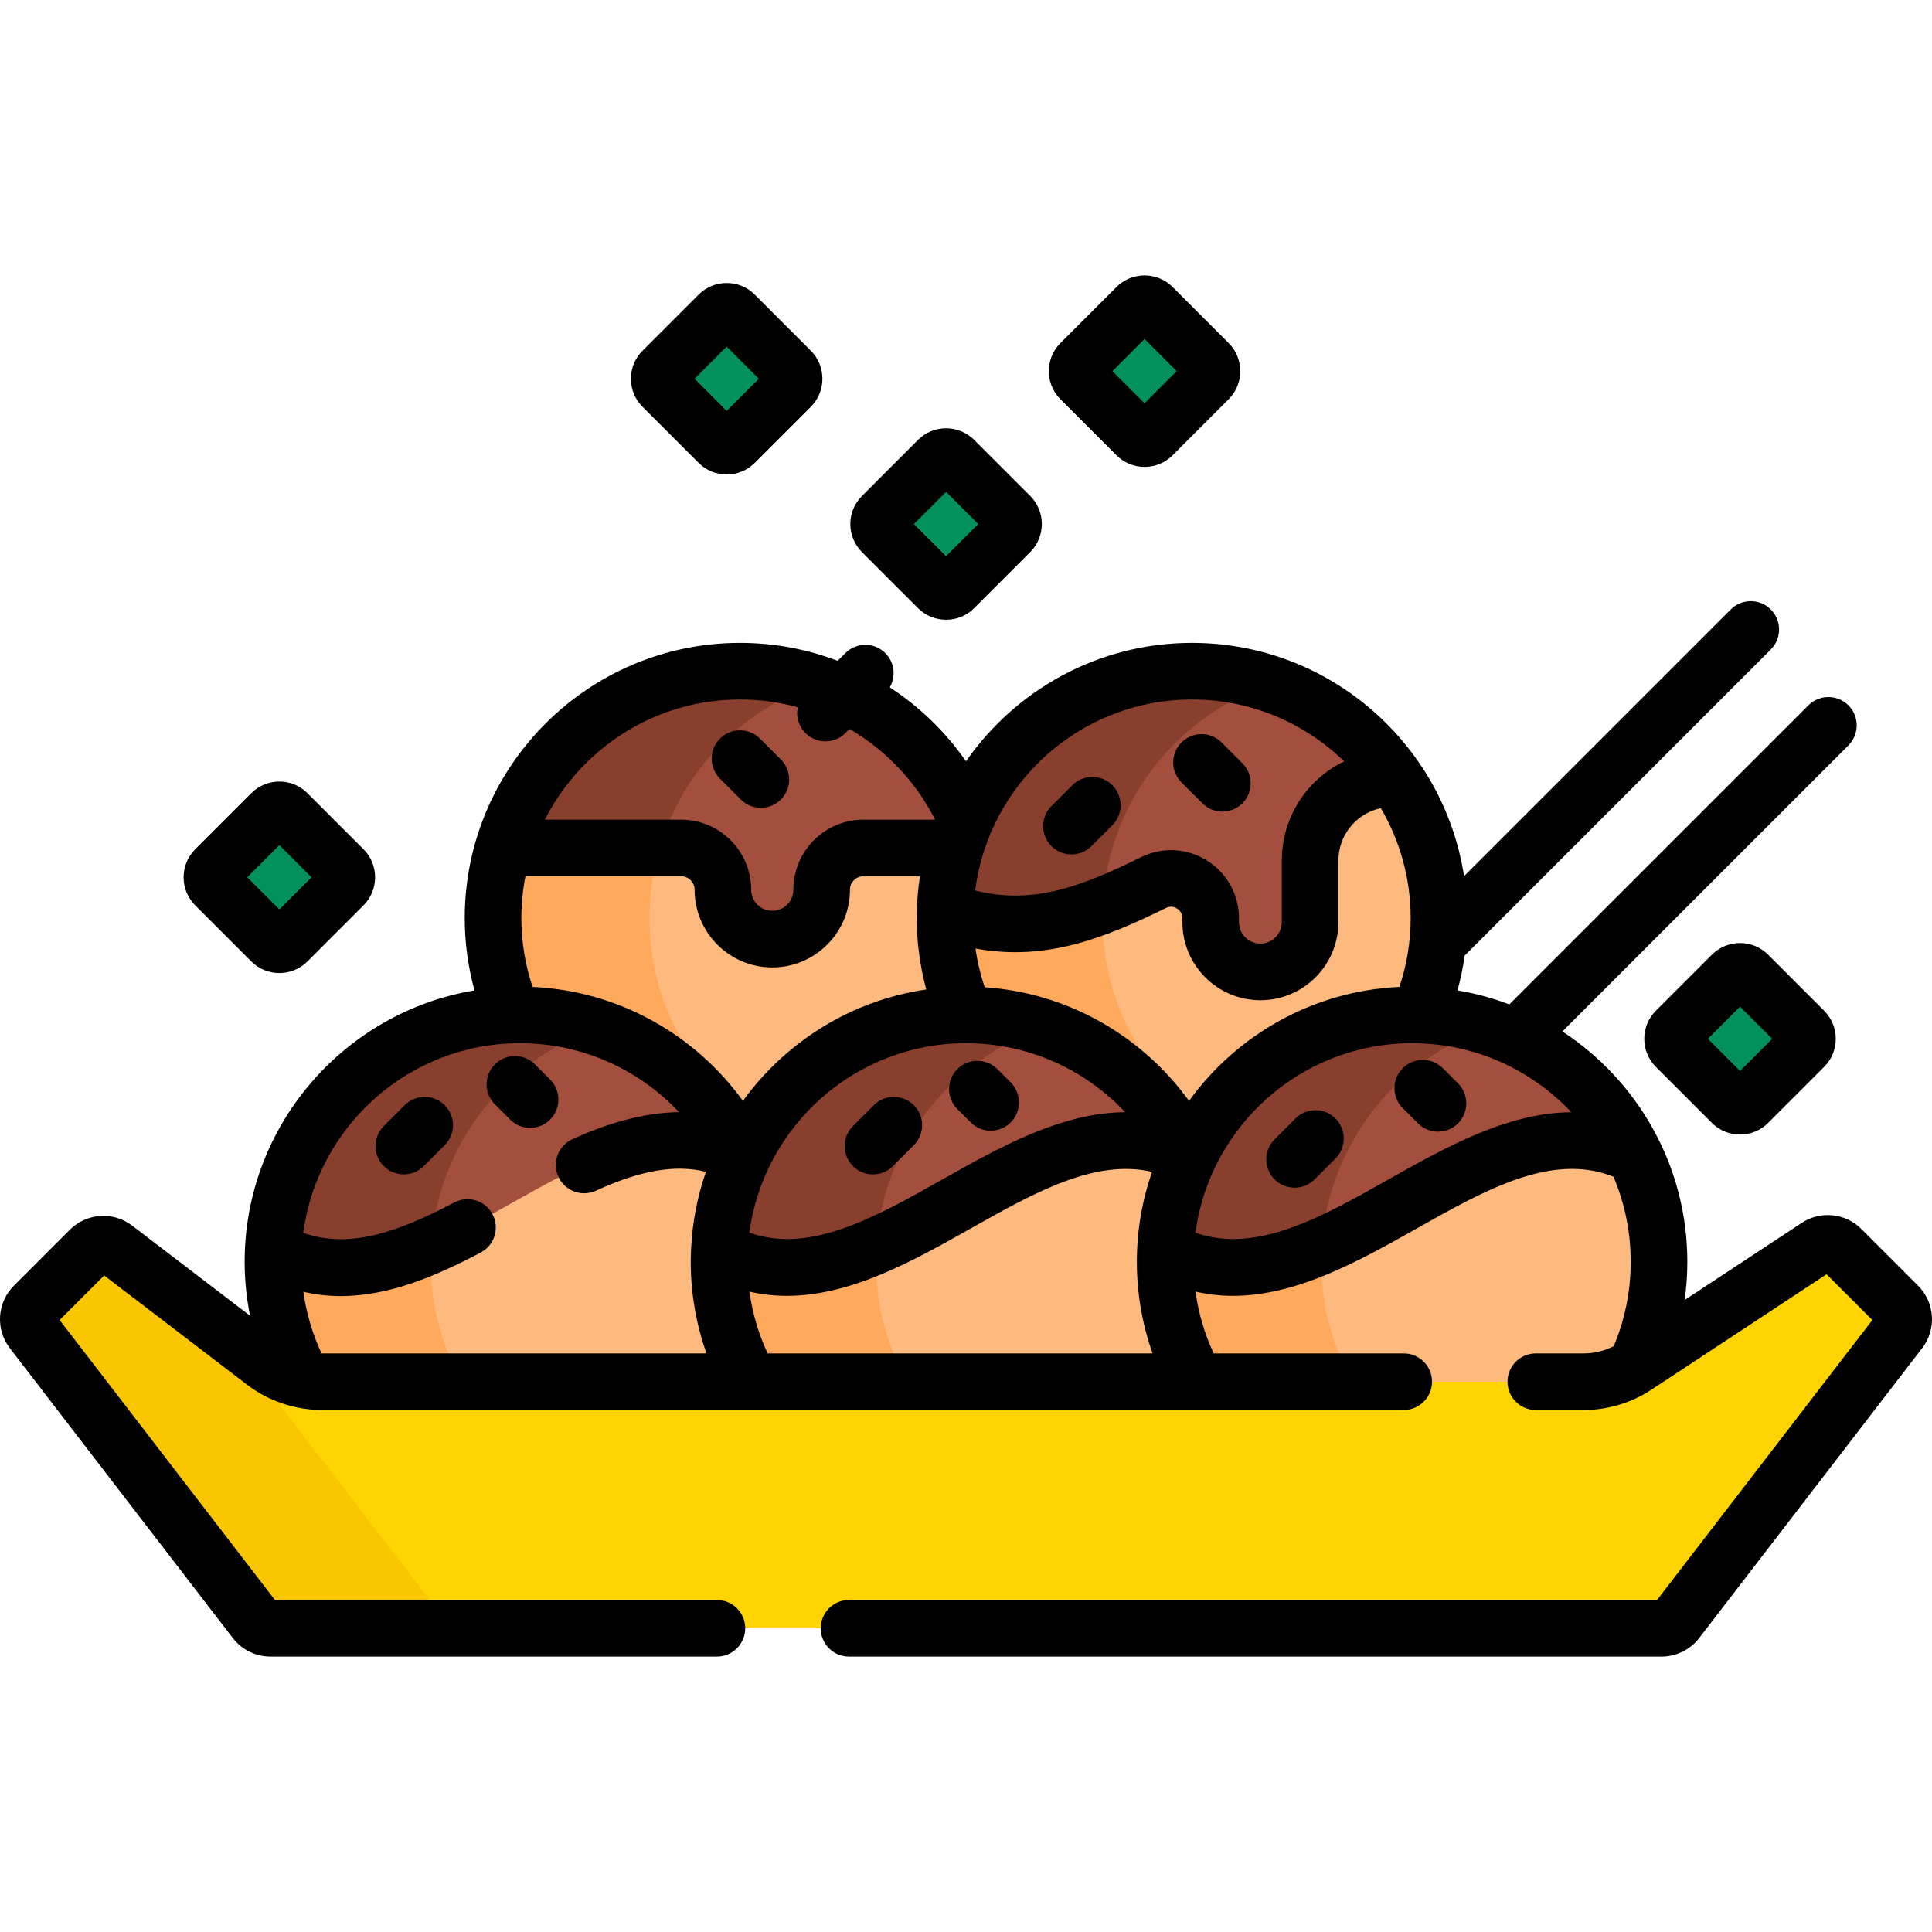 <svg id="Capa_1" enable-background="new 0 0 512 512" height="512" viewBox="0 0 512 512" width="512" xmlns="http://www.w3.org/2000/svg"><g><g><g><g><g><path d="m137.781 268.958c26.081 0 48.594 15.26 59.11 37.337 10.516-22.076 33.028-37.337 59.11-37.337.109 0 .217.008.326.008 3.36-7.877 5.223-16.546 5.223-25.651 0-36.143-29.3-65.443-65.443-65.443s-65.443 29.3-65.443 65.443c0 9.12 1.87 17.802 5.241 25.69.624-.017 1.246-.047 1.876-.047z" fill="#fdb97e"/><path d="m137.781 268.958c26.081 0 48.594 15.26 59.11 37.337 1.378-2.893 2.961-5.67 4.732-8.31-17.769-11.697-29.507-31.804-29.507-54.669 0-28.896 18.736-53.401 44.717-62.073-6.516-2.175-13.479-3.37-20.726-3.37-36.143 0-65.443 29.3-65.443 65.443 0 9.12 1.87 17.802 5.241 25.69.624-.018 1.246-.048 1.876-.048z" fill="#fea95c"/><g><path d="m196.107 177.872c-29.681 0-54.732 19.765-62.746 46.847h47.138c6.116 0 11.074 4.958 11.074 11.074 0 7.228 5.859 13.087 13.087 13.087s13.087-5.859 13.087-13.087c0-6.116 4.958-11.074 11.074-11.074h30.033c-8.016-27.082-33.067-46.847-62.747-46.847z" fill="#a44f3e"/></g><g><path d="m133.36 224.719h41.444c6.06-20.465 21.858-36.744 42.028-43.477-6.516-2.175-13.479-3.37-20.726-3.37-29.68 0-54.731 19.765-62.746 46.847z" fill="#883f2e"/></g></g><path d="m256 268.958c26.081 0 48.594 15.26 59.11 37.337 10.516-22.076 33.028-37.337 59.11-37.337.629 0 1.251.03 1.876.047 3.37-7.888 5.241-16.57 5.241-25.69 0-36.143-29.3-65.443-65.443-65.443s-65.443 29.3-65.443 65.443c0 9.105 1.863 17.774 5.223 25.651.109 0 .217-.008.326-.008z" fill="#fdb97e"/><path d="m256 268.958c26.081 0 48.594 15.26 59.11 37.337 1.522-3.196 3.302-6.244 5.302-9.128-17.087-11.803-28.291-31.511-28.291-53.851 0-28.856 18.684-53.332 44.608-62.036-6.547-2.198-13.548-3.407-20.835-3.407-36.143 0-65.443 29.3-65.443 65.443 0 9.105 1.863 17.774 5.223 25.651.109-.001.217-.009.326-.009z" fill="#fea95c"/><g><path d="m369.544 205.86c-11.831-16.915-31.442-27.988-53.651-27.988-35.499 0-64.376 28.27-65.394 63.522 21.282 7.858 37.774 1.049 55.233-7.521 6.973-3.423 15.115 1.718 15.115 9.486v1.038c0 7.273 5.896 13.169 13.169 13.169 7.273 0 13.169-5.896 13.169-13.169v-16.267c0-10.14 7-18.926 16.874-21.233 1.828-.427 3.657-.77 5.485-1.037z" fill="#a44f3e"/></g><g><path d="m250.499 241.395c15.751 5.816 28.878 3.594 41.716-1.426 1.381-27.388 19.599-50.323 44.514-58.689-6.547-2.198-13.548-3.407-20.835-3.407-35.5-.001-64.376 28.269-65.395 63.522z" fill="#883f2e"/></g></g></g><g><path d="m85.301 367.167h109.12c5.588-9.638 8.802-20.823 8.802-32.766 0-36.143-29.3-65.443-65.443-65.443s-65.443 29.3-65.443 65.443c0 11.786 3.132 22.835 8.585 32.387 1.444.248 2.909.379 4.379.379z" fill="#fdb97e"/><path d="m85.301 367.167h37.611c-5.59-9.635-8.798-20.823-8.798-32.766 0-28.836 18.659-53.298 44.555-62.018-6.562-2.21-13.581-3.425-20.888-3.425-36.143 0-65.443 29.3-65.443 65.443 0 11.786 3.132 22.835 8.585 32.387 1.443.248 2.908.379 4.378.379z" fill="#fea95c"/><g><path d="m196.742 306.139c-10.547-21.993-33.019-37.181-59.04-37.181-35.111 0-63.757 27.652-65.365 62.365 41.469 22.478 82.937-45.796 124.405-25.184z" fill="#a44f3e"/></g><g><path d="m72.414 331.362c13.953 7.525 27.905 4.786 41.858-1.368 1.791-26.899 19.831-49.339 44.396-57.61-6.562-2.21-13.581-3.425-20.888-3.425-35.123-.001-63.777 27.671-65.366 62.403z" fill="#883f2e"/></g><path d="m312.64 367.167c5.588-9.638 8.802-20.823 8.802-32.766 0-36.143-29.3-65.443-65.443-65.443s-65.443 29.3-65.443 65.443c0 11.943 3.215 23.128 8.802 32.766z" fill="#fdb97e"/><path d="m240.916 367.167c-5.59-9.635-8.798-20.823-8.798-32.766 0-28.876 18.71-53.366 44.662-62.054-6.531-2.187-13.514-3.389-20.781-3.389-36.143 0-65.443 29.3-65.443 65.443 0 11.943 3.215 23.128 8.802 32.766z" fill="#fea95c"/><g><path d="m315.039 306.139c-10.547-21.993-33.019-37.181-59.04-37.181-35.111 0-63.757 27.652-65.365 62.365 41.469 22.478 82.937-45.796 124.405-25.184z" fill="#a44f3e"/></g><g><path d="m190.635 331.323c13.878 7.523 27.756 4.876 41.634-1.197 1.743-26.996 19.852-49.523 44.512-57.779-6.531-2.186-13.514-3.389-20.781-3.389-35.111 0-63.757 27.651-65.365 62.365z" fill="#883f2e"/></g><g><path d="m419.674 367.167c4.62 0 9.11-1.219 13.088-3.521 4.407-8.803 6.9-18.73 6.9-29.245 0-36.143-29.3-65.443-65.443-65.443s-65.443 29.3-65.443 65.443c0 11.943 3.215 23.128 8.802 32.766z" fill="#fdb97e"/><path d="m358.92 367.167c-5.59-9.635-8.797-20.823-8.797-32.766 0-28.916 18.762-53.434 44.77-62.09-6.5-2.164-13.446-3.353-20.673-3.353-36.143 0-65.443 29.3-65.443 65.443 0 11.943 3.215 23.128 8.802 32.766z" fill="#fea95c"/><g><path d="m433.259 306.139c-10.547-21.993-33.019-37.181-59.039-37.181-35.111 0-63.757 27.652-65.365 62.365 41.468 22.478 82.936-45.796 124.404-25.184z" fill="#a44f3e"/></g><g><path d="m394.893 272.31c-6.5-2.163-13.446-3.352-20.673-3.352-35.111 0-63.757 27.652-65.365 62.365 13.805 7.483 27.609 4.904 41.414-1.1 1.708-27.079 19.879-49.677 44.624-57.913z" fill="#883f2e"/></g></g></g><g><path d="m419.674 366.167h-334.373c-5.525 0-10.896-1.818-15.286-5.174l-39.565-30.249c-2.004-1.532-4.833-1.344-6.616.439l-14.87 14.87c-1.788 1.788-1.972 4.624-.43 6.628l59.126 76.864c.953 1.239 2.427 1.964 3.99 1.964h368.701c1.563 0 3.037-.726 3.99-1.964l59.126-76.864c1.541-2.004 1.357-4.84-.43-6.628l-15.084-15.084c-1.689-1.689-4.333-1.958-6.328-.644l-48.104 31.691c-4.111 2.708-8.925 4.151-13.847 4.151z" fill="#fed402"/></g><g><g><path d="m118.162 429.545-59.126-76.864c-.039-.051-.064-.108-.101-.16l-28.485-21.777c-2.004-1.532-4.833-1.344-6.616.44l-14.87 14.87c-1.788 1.788-1.972 4.624-.43 6.628l59.126 76.864c.953 1.239 2.427 1.964 3.99 1.964h50.502c-1.563 0-3.037-.726-3.99-1.965z" fill="#fac600"/></g></g></g><g><path d="m267.714 141.008-14.856 14.856c-1.179 1.179-3.092 1.179-4.271 0l-14.856-14.856c-1.179-1.179-1.179-3.092 0-4.271l14.856-14.856c1.179-1.179 3.092-1.179 4.271 0l14.856 14.856c1.179 1.18 1.179 3.092 0 4.271z" fill="#02905d"/></g><g><path d="m320.306 100.497-14.856 14.856c-1.179 1.179-3.092 1.179-4.271 0l-14.856-14.856c-1.179-1.179-1.179-3.092 0-4.271l14.856-14.856c1.179-1.179 3.092-1.179 4.271 0l14.856 14.856c1.179 1.179 1.179 3.091 0 4.271z" fill="#02905d"/></g><g><path d="m478.111 277.429-14.856 14.856c-1.179 1.179-3.092 1.179-4.271 0l-14.856-14.856c-1.179-1.179-1.179-3.092 0-4.271l14.856-14.856c1.179-1.179 3.092-1.179 4.271 0l14.856 14.856c1.179 1.179 1.179 3.091 0 4.271z" fill="#02905d"/></g><g><path d="m209.57 102.51-14.856 14.856c-1.179 1.179-3.092 1.179-4.271 0l-14.856-14.856c-1.179-1.179-1.179-3.092 0-4.271l14.856-14.856c1.179-1.179 3.092-1.179 4.271 0l14.856 14.856c1.18 1.179 1.18 3.092 0 4.271z" fill="#02905d"/></g><g><path d="m91.026 234.63-14.856 14.856c-1.179 1.179-3.092 1.179-4.271 0l-14.856-14.856c-1.179-1.179-1.179-3.092 0-4.271l14.856-14.856c1.179-1.179 3.092-1.179 4.271 0l14.856 14.856c1.179 1.179 1.179 3.091 0 4.271z" fill="#02905d"/></g><g><path d="m508.339 340.75-15.084-15.084c-4.187-4.186-10.813-4.86-15.758-1.604l-31.049 20.455c.466-3.307.714-6.682.714-10.116 0-25.532-13.196-48.027-33.115-61.064l75.805-75.805c2.929-2.929 2.929-7.678 0-10.607s-7.678-2.929-10.607 0l-79.25 79.25c-4.396-1.666-8.992-2.916-13.743-3.708.821-3.002 1.464-6.077 1.897-9.218l81.131-81.131c2.929-2.929 2.929-7.678 0-10.607s-7.678-2.929-10.607 0l-70.683 70.684c-5.37-34.963-35.655-61.824-72.096-61.824-24.782 0-46.703 12.432-59.892 31.377-5.402-7.761-12.266-14.43-20.198-19.597 1.667-2.87 1.28-6.606-1.178-9.063-2.929-2.929-7.678-2.929-10.607 0l-2.036 2.036c-8.047-3.065-16.767-4.753-25.877-4.753-40.221 0-72.943 32.722-72.943 72.943 0 6.63.913 13.046 2.584 19.152-34.513 5.755-60.91 35.811-60.91 71.933 0 4.89.501 9.663 1.428 14.284l-31.26-23.9c-4.97-3.799-12.053-3.327-16.475 1.095l-14.87 14.87c-4.436 4.436-4.897 11.531-1.072 16.504l59.126 76.865c2.356 3.063 6.07 4.891 9.934 4.891h118.348c4.142 0 7.5-3.358 7.5-7.5s-3.358-7.5-7.5-7.5h-117.132l-57.064-74.184 11.812-11.811 37.849 28.938c5.665 4.331 12.711 6.716 19.841 6.716h286.704c4.142 0 7.5-3.358 7.5-7.5s-3.358-7.5-7.5-7.5h-50.366c-2.367-5.108-4.027-10.607-4.819-16.384 3.311.762 6.607 1.128 9.882 1.128 17.077 0 33.592-9.307 48.681-17.81 18.44-10.391 35.903-20.219 52.197-13.774 2.947 6.941 4.58 14.571 4.58 22.574 0 7.918-1.605 15.464-4.497 22.343-2.47 1.256-5.195 1.923-7.991 1.923h-12.668c-4.142 0-7.5 3.358-7.5 7.5s3.358 7.5 7.5 7.5h12.668c6.406 0 12.621-1.863 17.971-5.388l46.425-30.585 12.13 12.13-57.064 74.184h-214.136c-4.142 0-7.5 3.358-7.5 7.5s3.358 7.5 7.5 7.5h215.352c3.864 0 7.578-1.828 9.935-4.891l59.126-76.865c3.825-4.971 3.364-12.066-1.073-16.502zm-192.445-155.378c15.669 0 29.896 6.262 40.336 16.403-9.981 4.804-16.545 14.884-16.545 26.354v16.267c0 3.126-2.543 5.669-5.669 5.669s-5.668-2.543-5.668-5.669v-1.038c0-6.277-3.183-12.007-8.515-15.329-5.303-3.303-11.81-3.635-17.405-.89-15.092 7.408-28.172 12.806-43.999 8.864 3.607-28.507 27.993-50.631 57.465-50.631zm-119.788 0c5.298 0 10.428.724 15.307 2.063-.495 2.391.181 4.976 2.036 6.831 1.464 1.464 3.384 2.197 5.303 2.197 1.92 0 3.839-.732 5.303-2.197l1.077-1.077c9.679 5.632 17.586 13.988 22.67 24.009-.003.007-.006.014-.008.021h-18.974c-10.242 0-18.574 8.332-18.574 18.574 0 3.081-2.506 5.587-5.587 5.587s-5.587-2.506-5.587-5.587c0-10.242-8.332-18.574-18.573-18.574h-36.1c9.563-18.872 29.143-31.847 51.707-31.847zm-110.805 173.295c-.032 0-.064-.004-.096-.004-2.36-5.092-4.019-10.573-4.811-16.331 3.327.771 6.632 1.14 9.909 1.14 12.834 0 25.266-5.304 37.09-11.545 3.663-1.934 5.066-6.471 3.132-10.134-1.934-3.664-6.473-5.067-10.134-3.132-15.079 7.959-27.868 12.354-40.027 8.048 3.776-28.324 28.076-50.251 57.416-50.251 16.612 0 31.603 7.036 42.176 18.275-7.54.074-16.815 1.942-28.275 7.168-3.769 1.719-5.431 6.167-3.713 9.936 1.259 2.76 3.981 4.391 6.829 4.391 1.041 0 2.099-.218 3.107-.678 11.846-5.402 20.964-7.017 29.176-5.012-2.269 6.538-3.636 13.494-3.944 20.72 0 .028-.002.055-.002.083-.042 1.016-.078 2.033-.078 3.059 0 8.506 1.478 16.67 4.169 24.266h-101.924zm55.837-97.124c-1.912-5.736-2.974-11.856-2.974-18.227 0-3.795.378-7.502 1.078-11.096h41.257c1.97 0 3.573 1.603 3.573 3.573 0 11.352 9.235 20.587 20.587 20.587s20.587-9.235 20.587-20.587c0-1.97 1.603-3.573 3.573-3.573h14.973c-.555 3.619-.842 7.324-.842 11.096 0 6.542.89 12.874 2.518 18.908-19.934 2.898-37.276 13.887-48.584 29.52-12.646-17.479-32.827-29.156-55.746-30.201zm114.862 14.915c16.611 0 31.601 7.035 42.173 18.272-16.98.112-33.393 9.361-48.372 17.802-18.039 10.165-35.161 19.805-51.213 14.136 3.794-28.304 28.085-50.21 57.412-50.21zm-52.573 82.209c-2.366-5.104-4.027-10.598-4.817-16.371 3.308.755 6.602 1.115 9.876 1.115 17.077 0 33.592-9.307 48.681-17.81 16.915-9.532 33.008-18.58 48.131-15.037-2.593 7.476-4.021 15.491-4.021 23.838 0 8.506 1.474 16.67 4.164 24.266h-102.014zm57.523-97.038c-1.106-3.3-1.934-6.727-2.428-10.262 18.932 3.509 34.749-3.023 50.515-10.761 1.271-.625 2.339-.17 2.862.155.541.337 1.447 1.122 1.447 2.598v1.038c0 11.397 9.272 20.669 20.669 20.669s20.669-9.272 20.669-20.669v-16.267c0-6.677 4.556-12.405 11.078-13.929.057-.013.117-.024.174-.037 5.012 8.57 7.899 18.527 7.899 29.151 0 6.371-1.061 12.491-2.974 18.227-22.922 1.045-43.11 12.722-55.758 30.202-12.351-17.073-31.892-28.613-54.153-30.115zm107.071 50.904c-18.039 10.165-35.162 19.805-51.213 14.137 3.794-28.305 28.085-50.211 57.412-50.211 16.619 0 31.615 7.044 42.191 18.29-16.987.102-33.407 9.34-48.39 17.784z"/><path d="m243.284 161.169c2.051 2.05 4.744 3.075 7.438 3.075s5.388-1.026 7.439-3.076l14.856-14.856s.001 0 .001-.001c4.101-4.102 4.1-10.776-.001-14.877l-14.856-14.856c-4.101-4.101-10.774-4.101-14.878 0l-14.855 14.855c-1.988 1.987-3.083 4.629-3.083 7.44 0 2.81 1.094 5.452 3.082 7.439zm7.438-30.816 8.52 8.52-8.52 8.52-8.52-8.52z"/><path d="m461.119 249.917c-2.81 0-5.452 1.094-7.439 3.081l-14.856 14.856c-4.101 4.101-4.102 10.775 0 14.878l14.855 14.855c1.987 1.988 4.629 3.083 7.44 3.083s5.453-1.095 7.439-3.082l14.856-14.856c1.987-1.987 3.082-4.629 3.082-7.439 0-2.811-1.095-5.453-3.082-7.439l-14.856-14.856c-1.987-1.987-4.629-3.081-7.439-3.081zm0 33.896-8.52-8.52 8.52-8.52 8.52 8.52z"/><path d="m295.874 120.655c1.987 1.988 4.629 3.083 7.44 3.083 2.81 0 5.452-1.094 7.439-3.082l14.856-14.856c4.102-4.102 4.102-10.776 0-14.878l-14.857-14.857c-4.103-4.101-10.776-4.1-14.877.001l-14.856 14.856c-4.102 4.102-4.102 10.776 0 14.878zm7.44-30.814 8.52 8.52-8.52 8.52-8.52-8.52z"/><path d="m185.139 122.668c1.987 1.988 4.629 3.083 7.44 3.083s5.453-1.095 7.439-3.082l14.856-14.856s.001 0 .001-.001c4.101-4.102 4.1-10.776-.001-14.877l-14.856-14.856c-1.987-1.987-4.629-3.081-7.439-3.081s-5.452 1.094-7.439 3.081l-14.855 14.855c-1.988 1.987-3.083 4.629-3.083 7.44 0 2.81 1.094 5.452 3.082 7.439zm7.44-30.813 8.52 8.52-8.52 8.52-8.52-8.52z"/><path d="m66.596 254.789c2.051 2.051 4.745 3.076 7.439 3.076s5.388-1.025 7.439-3.076l14.856-14.856c4.101-4.101 4.102-10.775 0-14.878l-14.856-14.856c-4.102-4.102-10.776-4.102-14.878 0l-14.856 14.856c-1.987 1.987-3.082 4.629-3.082 7.439 0 2.811 1.095 5.453 3.082 7.439zm7.439-30.815 8.52 8.52-8.52 8.52-8.52-8.52z"/><path d="m196.335 211.883c1.465 1.464 3.384 2.197 5.304 2.197 1.919 0 3.839-.732 5.303-2.196 2.929-2.929 2.929-7.678 0-10.607l-5.536-5.537c-2.93-2.929-7.679-2.928-10.607 0-2.929 2.929-2.929 7.678 0 10.607z"/><path d="m318.648 212.89c1.464 1.464 3.384 2.197 5.303 2.197s3.839-.732 5.303-2.197c2.929-2.929 2.929-7.678 0-10.607l-5.537-5.537c-2.929-2.929-7.678-2.929-10.607 0s-2.929 7.678 0 10.607z"/><path d="m382.357 283.069c-2.929-2.929-7.678-2.929-10.607 0s-2.929 7.678 0 10.607l4.027 4.027c1.464 1.464 3.384 2.197 5.303 2.197 1.92 0 3.839-.732 5.303-2.197 2.929-2.929 2.929-7.678 0-10.607z"/><path d="m283.944 226.433c1.919 0 3.839-.732 5.303-2.197l5.536-5.536c2.929-2.929 2.929-7.678 0-10.607s-7.678-2.929-10.607 0l-5.536 5.536c-2.929 2.929-2.929 7.678 0 10.607 1.465 1.465 3.385 2.197 5.304 2.197z"/><path d="m231.336 311.225c1.919 0 3.839-.732 5.303-2.196l5.537-5.536c2.929-2.929 2.929-7.678 0-10.607-2.929-2.928-7.678-2.929-10.607 0l-5.537 5.536c-2.929 2.929-2.929 7.678 0 10.607 1.465 1.463 3.385 2.196 5.304 2.196z"/><path d="m257.239 297.451c1.464 1.465 3.384 2.197 5.304 2.197 1.919 0 3.839-.732 5.303-2.196 2.929-2.929 2.93-7.678.001-10.607l-3.523-3.524c-2.928-2.929-7.678-2.93-10.607-.001s-2.93 7.678-.001 10.607z"/><path d="m343.312 296.408-5.537 5.537c-2.929 2.929-2.929 7.678 0 10.607 1.464 1.464 3.384 2.197 5.303 2.197 1.92 0 3.839-.732 5.303-2.197l5.537-5.537c2.929-2.929 2.929-7.678 0-10.607-2.928-2.929-7.678-2.929-10.606 0z"/><path d="m107.244 292.885-5.536 5.536c-2.929 2.929-2.929 7.678 0 10.607 1.464 1.464 3.384 2.197 5.303 2.197s3.839-.732 5.303-2.197l5.536-5.536c2.929-2.929 2.929-7.678 0-10.607-2.928-2.929-7.677-2.929-10.606 0z"/><path d="m145.787 286.09-4.027-4.027c-2.929-2.929-7.678-2.929-10.607 0s-2.929 7.678 0 10.607l4.027 4.027c1.464 1.464 3.384 2.197 5.303 2.197s3.839-.732 5.303-2.197c2.93-2.93 2.93-7.679.001-10.607z"/></g></g></svg>